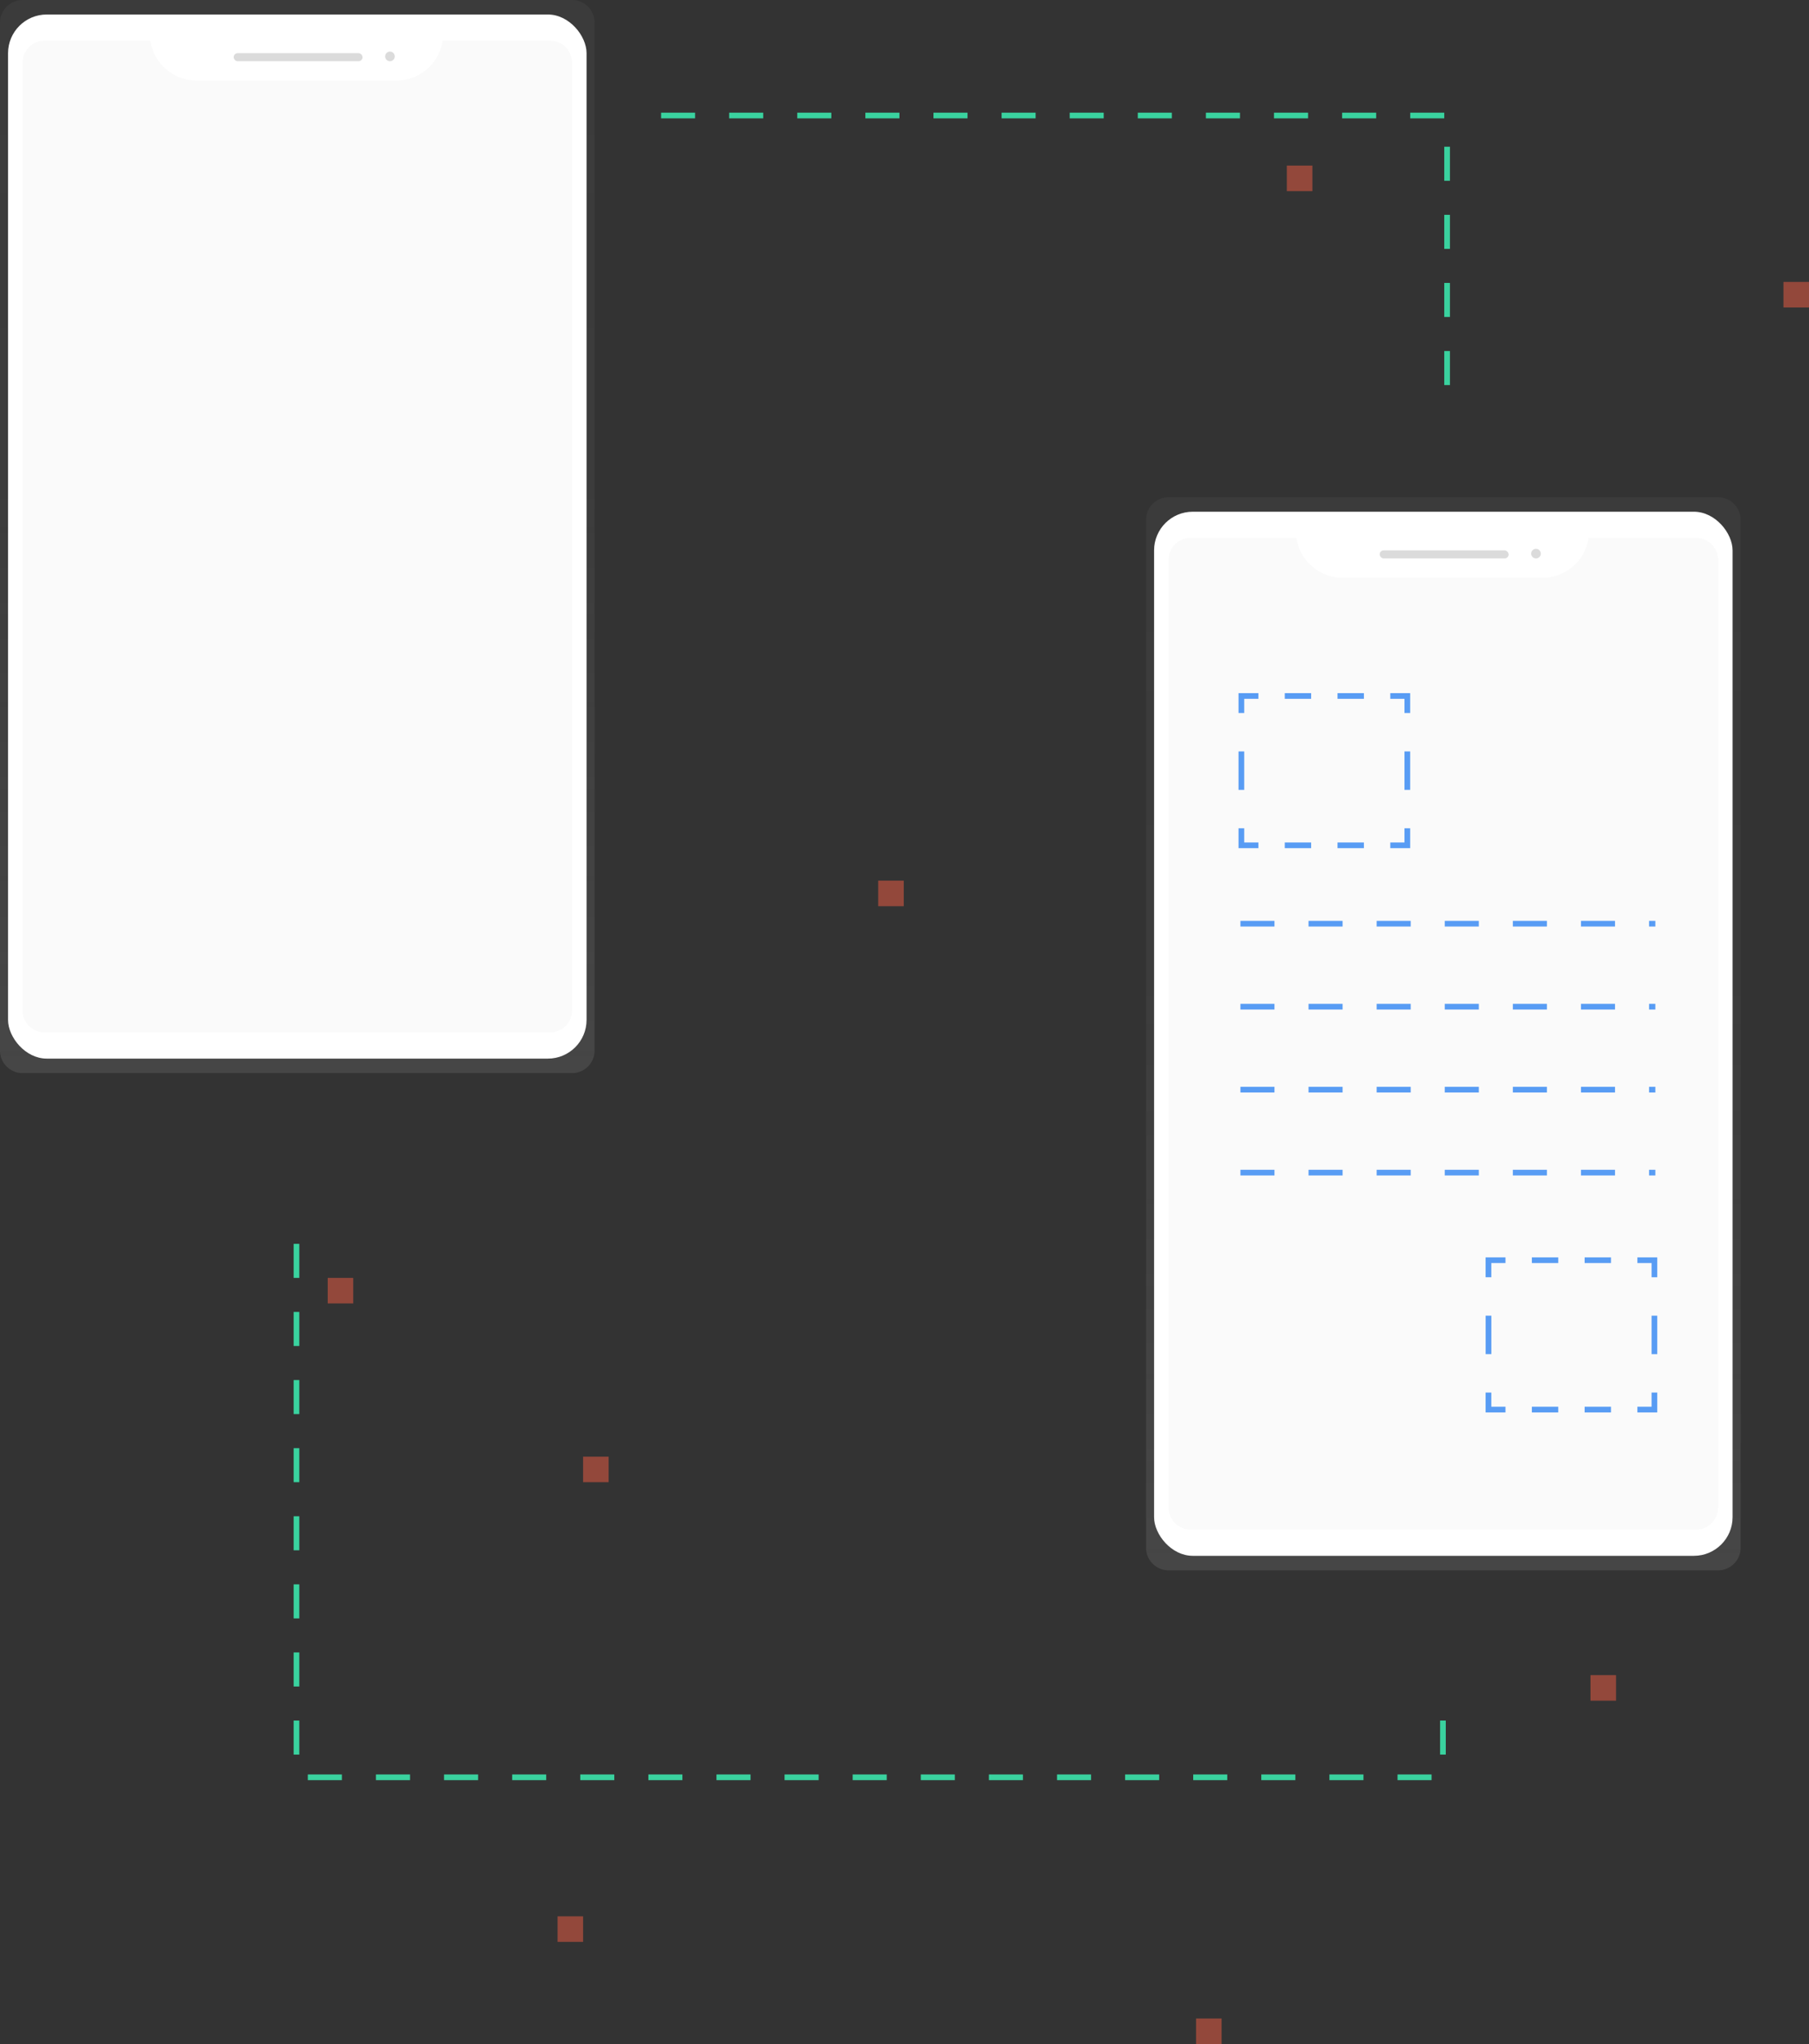 <svg data-name="Layer 1" xmlns="http://www.w3.org/2000/svg" xmlns:xlink="http://www.w3.org/1999/xlink" width="637.48" height="720.36">
  <rect width="100%" height="100%" fill="#333333" stroke="none"/>
  <defs>
    <linearGradient id="a" x1="386.02" y1="468.02" x2="386.02" y2="89.83" gradientTransform="translate(-281.25 -89.83)" gradientUnits="userSpaceOnUse">
      <stop offset="0" stop-color="gray" stop-opacity=".25"/>
      <stop offset=".54" stop-color="gray" stop-opacity=".12"/>
      <stop offset="1" stop-color="gray" stop-opacity=".1"/>
    </linearGradient>
    <linearGradient id="b" x1="789.88" y1="643.24" x2="789.88" y2="265.05" xlink:href="#a"/>
  </defs>
  <path d="M7.96 0h193.6a7.96 7.96 0 017.97 7.96v362.27a7.96 7.96 0 01-7.96 7.96H7.97A7.96 7.96 0 010 370.23V7.96A7.96 7.96 0 017.96 0z" fill="url(#a)"/>
  <rect x="2.84" y="5.11" width="203.86" height="367.97" rx="13.64" fill="#fff"/>
  <path d="M155.98 14.34a16.53 16.53 0 01-16.29 14.06H69.28a16.53 16.53 0 01-16.29-14.06h-37.3a7.74 7.74 0 00-7.74 7.74V356.1a7.74 7.74 0 007.73 7.74h178.16a7.74 7.74 0 007.74-7.74V22.08a7.74 7.74 0 00-7.74-7.74z" fill="#fafafa"/>
  <rect x="82.34" y="18.74" width="45.43" height="2.84" rx="1.42" fill="#dbdbdb"/>
  <circle cx="137.42" cy="19.88" r="1.7" fill="#dbdbdb"/>
  <path d="M411.82 175.23h193.6a7.96 7.96 0 017.96 7.96v362.27a7.96 7.96 0 01-7.96 7.96h-193.6a7.96 7.96 0 01-7.96-7.96V183.2a7.96 7.96 0 017.96-7.96z" fill="url(#b)"/>
  <rect x="406.69" y="180.34" width="203.86" height="367.97" rx="13.64" fill="#fff"/>
  <path d="M559.83 189.57a16.53 16.53 0 01-16.28 14.06h-70.42a16.53 16.53 0 01-16.29-14.06h-37.3a7.74 7.74 0 00-7.74 7.74v334.03a7.74 7.74 0 007.74 7.74h178.15a7.74 7.74 0 007.74-7.73l.01-334.04a7.74 7.74 0 00-7.74-7.74z" fill="#fafafa"/>
  <rect x="486.19" y="193.97" width="45.43" height="2.84" rx="1.42" fill="#dbdbdb"/>
  <circle cx="541.27" cy="195.11" r="1.7" fill="#dbdbdb"/>
  <g opacity=".8" fill="none" stroke="#3084f2" stroke-miterlimit="10" stroke-width="2">
    <path d="M495.93 291.91v6h-6"/>
    <path stroke-dasharray="9.297 9.297" d="M480.63 297.91h-32.54"/>
    <path d="M443.45 297.91h-6v-6"/>
    <path stroke-dasharray="13.546 13.546" d="M437.45 278.37v-20.32"/>
    <path d="M437.45 251.28v-6h6"/>
    <path stroke-dasharray="9.297 9.297" d="M452.74 245.28h32.54"/>
    <path d="M489.93 245.28h6v6"/>
    <path stroke-dasharray="13.546 13.546" d="M495.93 264.82v20.32"/>
  </g>
  <g opacity=".8" fill="none" stroke="#3084f2" stroke-miterlimit="10" stroke-width="2">
    <path d="M583.01 490.77v6h-6"/>
    <path stroke-dasharray="9.297 9.297" d="M567.71 496.77h-32.54"/>
    <path d="M530.52 496.77h-6v-6"/>
    <path stroke-dasharray="13.546 13.546" d="M524.53 477.22V456.9"/>
    <path d="M524.52 450.13v-6h6"/>
    <path stroke-dasharray="9.297 9.297" d="M539.82 444.13h32.54"/>
    <path d="M577.01 444.13h6v6"/>
    <path stroke-dasharray="13.546 13.546" d="M583.01 463.68v20.31"/>
  </g>
  <g opacity=".8" fill="none" stroke="#3084f2" stroke-miterlimit="10" stroke-width="2" stroke-dasharray="12">
    <path d="M437.12 325.53h146.22M437.12 354.78h146.22M437.12 384.02h146.22M437.12 413.26h146.22"/>
  </g>
  <path fill="none" stroke="#3ad29f" stroke-miterlimit="10" stroke-width="2" stroke-dasharray="12" d="M232.95 40.71h277v102M104.48 438.36v188h404v-32"/>
  <path fill="#f55f44" opacity=".5" d="M205.48 513.36h9v9h-9zM453.48 58.36h9v9h-9zM115.48 450.36h9v9h-9zM196.48 675.36h9v9h-9zM421.48 711.36h9v9h-9zM309.48 310.36h9v9h-9zM560.48 590.36h9v9h-9zM628.48 99.36h9v9h-9z"/>
</svg>
